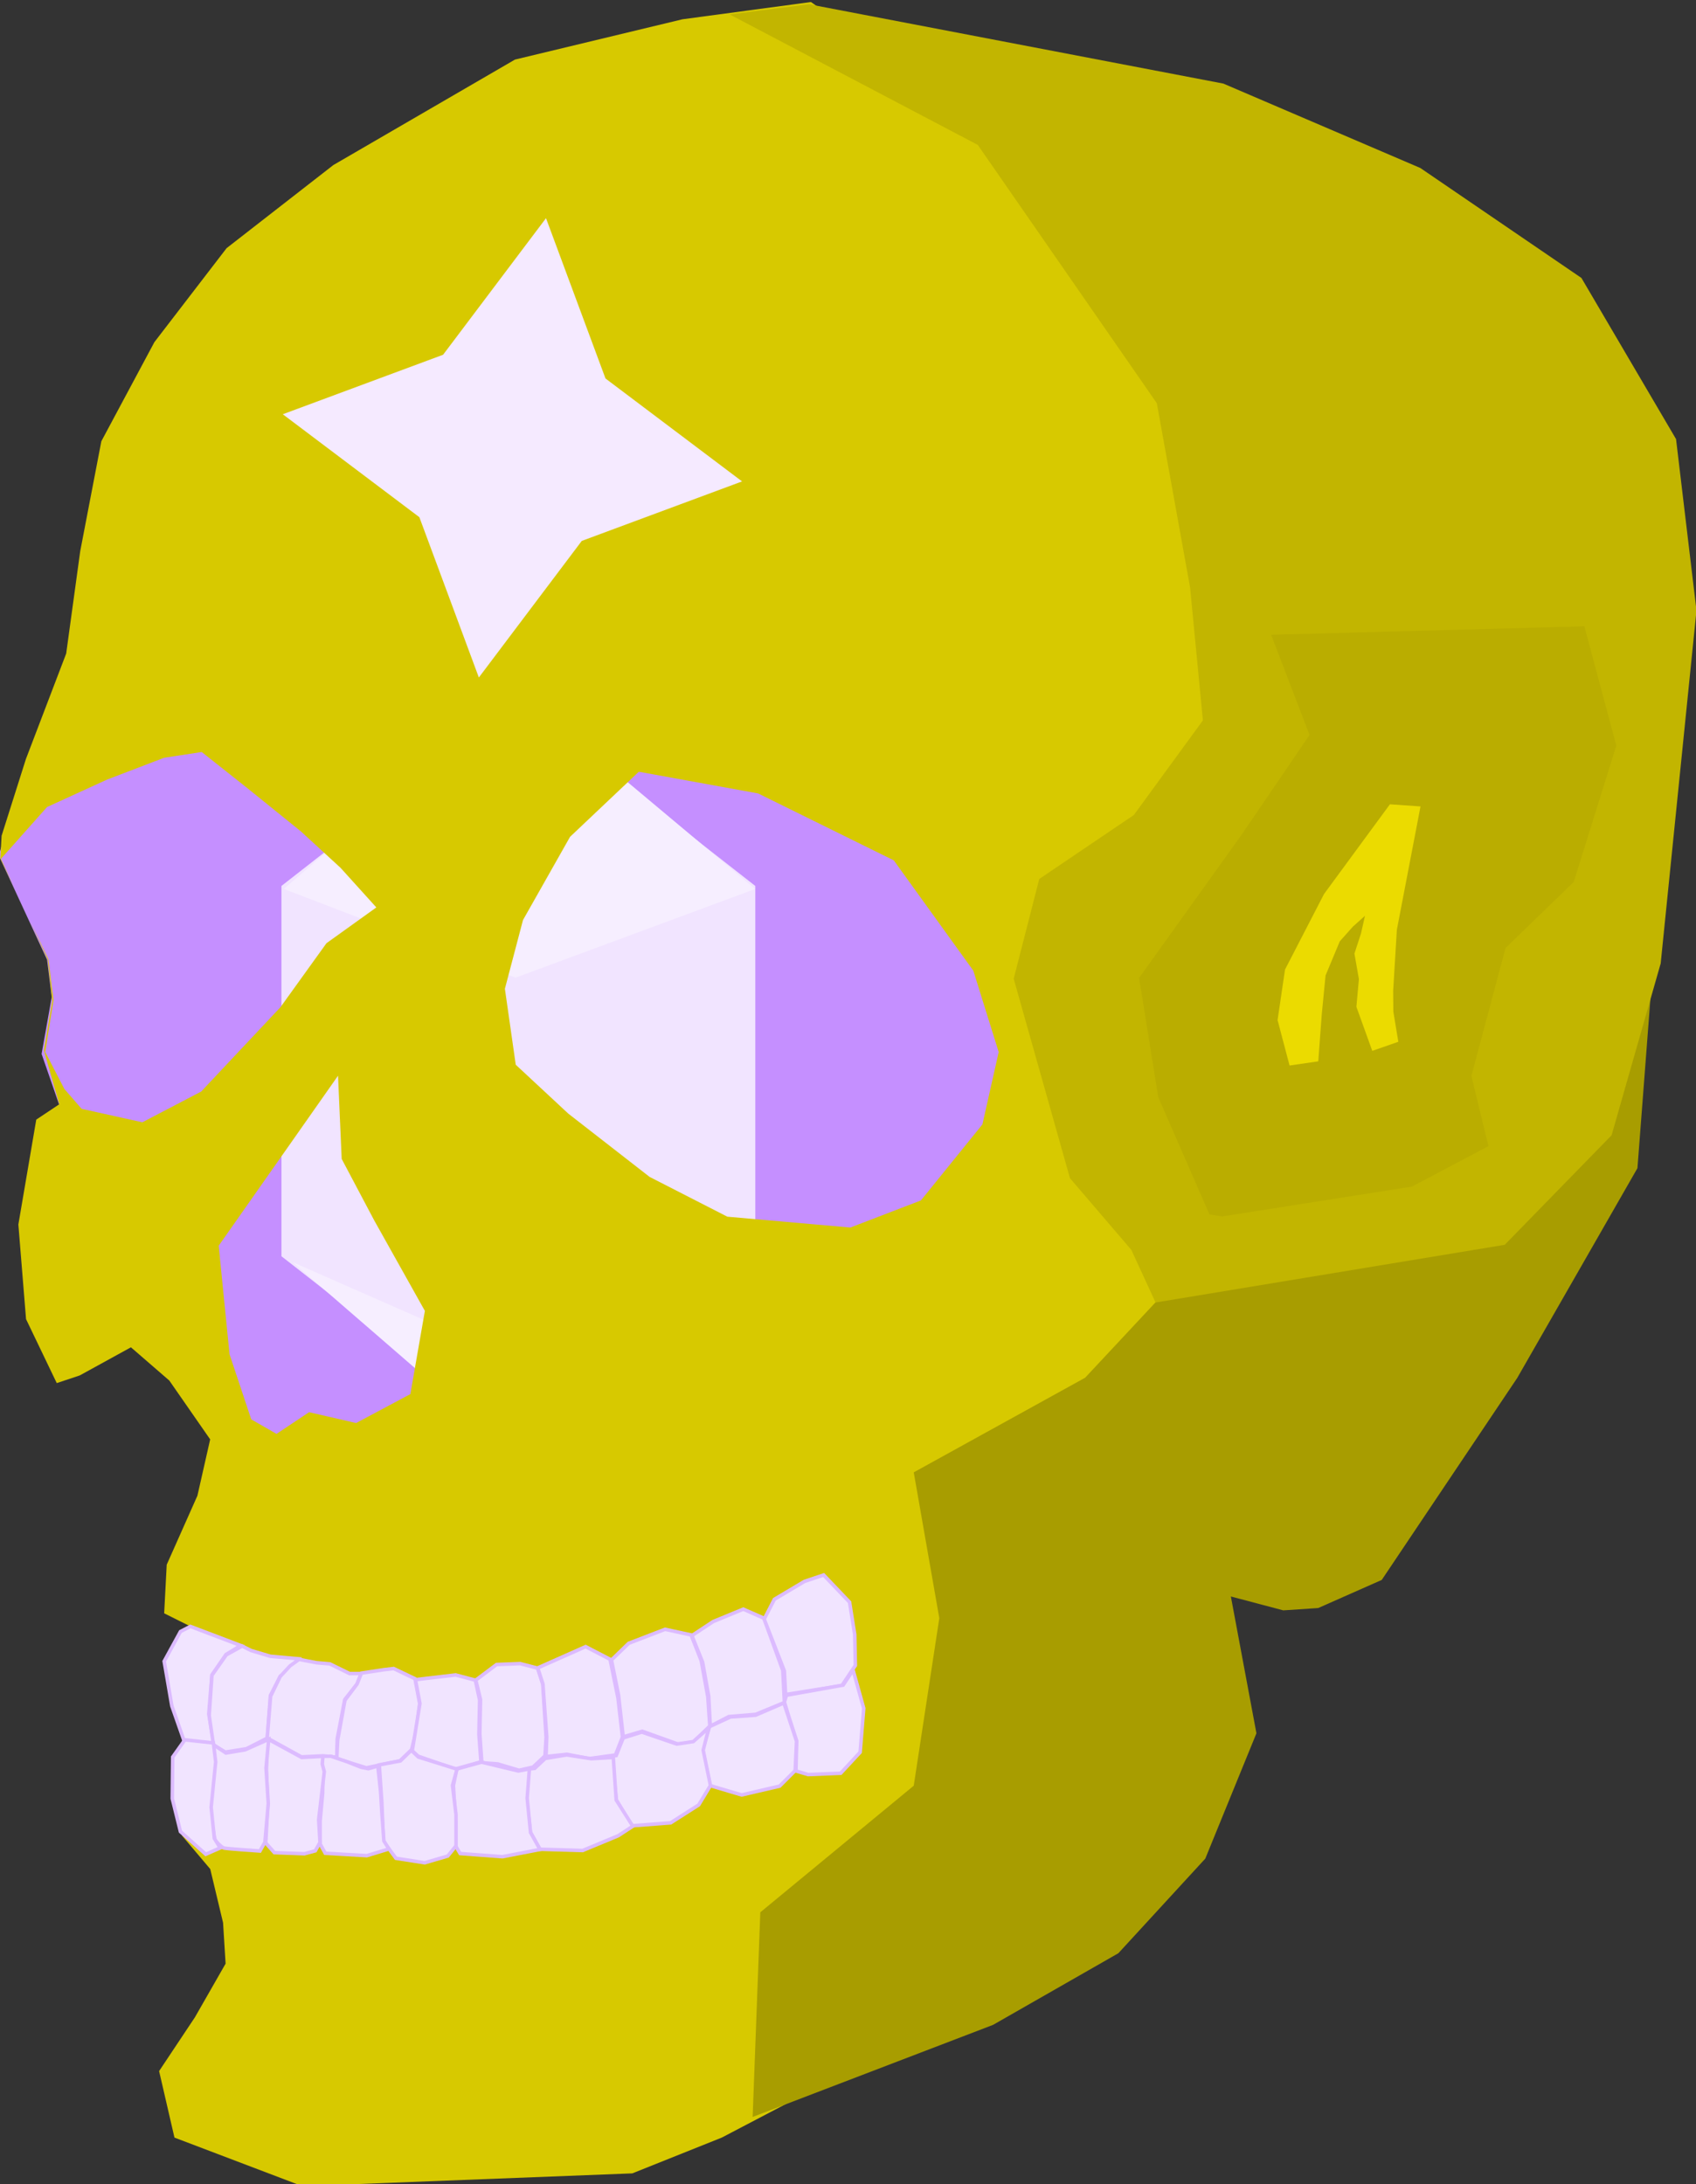 <?xml version="1.0" encoding="UTF-8" standalone="no"?>
<!-- Created with Inkscape (http://www.inkscape.org/) -->

<svg
   width="18.584mm"
   height="23.929mm"
   viewBox="0 0 18.584 23.929"
   version="1.1"
   id="svg1"
   xml:space="preserve"
   xmlns="http://www.w3.org/2000/svg"
   xmlns:svg="http://www.w3.org/2000/svg"><rect x="0" y="0" width="18.584" height="23.929" fill="#333333" stroke="none"/><defs
     id="defs1" /><g
     id="g454"
     transform="matrix(0.939,0,0,0.939,-119.015,-114.685)"><path
       style="fill:#ebdb00;fill-opacity:1;stroke:none;stroke-width:0.481;stroke-dasharray:none;stroke-opacity:0.996"
       d="m 141.573,135.711 0.59,-2.077 0.586,-3.5e-4 0.279,2.099 -0.486,-0.01 -0.174,-0.922 -0.339,0.915 z"
       id="path409-6" /><path
       style="fill:#c58fff;fill-opacity:1;stroke:none;stroke-width:0.05;stroke-opacity:1"
       d="m 126.733,132.118 0.563,1.216 0.054,0.436 -0.118,0.663 0.336,0.971 2.569,4.448 7.624,-2.905 0.962,-2.033 -1.216,-4.321 -6.463,-2.85 -4.175,3.885 z"
       id="path450" /><path
       style="opacity:1;fill:#f1e4ff;fill-opacity:1;stroke:none;stroke-width:0.05;stroke-opacity:1"
       id="path451"
       d="m 127.353,182.894 -1.912,1.104 -1.912,-1.104 0,-2.208 1.912,-1.104 1.912,1.104 z"
       transform="matrix(1.446,0,0,1.957,-48.592,-221.13)" /><path
       style="opacity:1;fill:#f6eeff;fill-opacity:1;stroke:none;stroke-width:0.05;stroke-opacity:1"
       d="m 130.058,132.508 2.705,1.035 2.796,-1.035 -2.796,-2.342 z"
       id="path452" /><path
       style="fill:#f6eeff;fill-opacity:1;stroke:none;stroke-width:0.05;stroke-opacity:1"
       d="m 130.161,136.862 2.269,0.998 3.231,-0.998 -2.796,2.342 z"
       id="path452-2" /><g
       id="g448-3"
       transform="matrix(0.822,0,0,0.822,45.462,-21.267)"><path
         id="path403-8"
         style="fill:#d7c900;fill-opacity:1;stroke-width:0.05"
         d="m 110.399,174.484 -1.824,0.245 -2.378,0.572 -2.578,1.497 -1.516,1.18 -1.025,1.334 -0.753,1.407 -0.3,1.561 -0.199,1.452 -0.572,1.498 -0.345,1.089 -0.018,0.326 0.204,0.42 -0.195,-0.419 0.654,-0.735 0.853,-0.39 0.808,-0.309 0.535,-0.082 0.654,0.518 0.753,0.608 0.563,0.517 0.509,0.563 -0.708,0.508 -0.653,0.908 -1.126,1.198 -0.835,0.436 -0.862,-0.191 -0.245,-0.282 -0.272,-0.526 0.118,-0.735 -0.073,-0.581 -0.257,-0.54 0.248,0.548 0.064,0.581 -0.118,0.707 0.218,0.763 -0.327,0.218 -0.254,1.489 0.109,1.343 0.436,0.908 0.327,-0.109 0.726,-0.399 0.545,0.472 0.58,0.835 -0.181,0.799 -0.436,0.98 -0.036,0.69 0.363,0.181 -0.109,0.073 -0.254,0.435 0.109,0.618 0.182,0.508 -0.145,0.218 -0.036,0.58 0.145,0.545 0.399,0.472 0.182,0.762 0.036,0.581 -0.436,0.762 -0.508,0.763 0.218,0.944 1.816,0.69 4.683,-0.182 1.271,-0.508 1.525,-0.799 6.379,-10.418 1.428,-13.449 z m -2.444,10.926 1.694,0.308 1.926,0.95 1.129,1.566 0.36,1.155 -0.231,1.027 -0.873,1.079 -1.002,0.385 -1.746,-0.154 -1.104,-0.565 -1.155,-0.899 -0.745,-0.693 -0.154,-1.078 0.257,-0.976 0.668,-1.181 z m -4.27,4.315 0.052,1.181 0.462,0.873 0.719,1.284 -0.206,1.181 -0.77,0.411 -0.668,-0.154 -0.462,0.308 -0.359,-0.206 -0.308,-0.924 -0.154,-1.541 z" /><path
         style="opacity:1;fill:#f1e4ff;fill-opacity:1;stroke:#dcbbff;stroke-width:0.05;stroke-opacity:1"
         d="m 101.589,197.542 -0.141,0.073 -0.231,0.422 0.109,0.635 0.172,0.49 0.423,0.05 -0.071,-0.43 0.045,-0.552 0.199,-0.289 0.209,-0.128 z"
         id="path418-7" /><path
         style="opacity:1;fill:#f1e4ff;fill-opacity:1;stroke:#dcbbff;stroke-width:0.05;stroke-opacity:1"
         d="m 102.324,197.821 -0.225,0.125 -0.204,0.29 -0.039,0.57 0.061,0.418 0.168,0.102 0.3,-0.048 0.295,-0.15 0.045,-0.606 0.141,-0.275 0.213,-0.154 0.052,-0.091 -0.406,-0.036 -0.275,-0.082 z"
         id="path419-3" /><path
         style="opacity:1;fill:#f1e4ff;fill-opacity:1;stroke:#dcbbff;stroke-width:0.05;stroke-opacity:1"
         d="m 103.132,198.01 -0.128,0.092 -0.14,0.151 -0.136,0.281 -0.048,0.592 0.486,0.268 0.306,-0.015 0.195,0.02 0.007,-0.263 0.107,-0.556 0.172,-0.219 0.06,-0.15 -0.165,-5e-5 -0.279,-0.137 -0.188,-0.016 z"
         id="path429-9" /><path
         style="opacity:1;fill:#f1e4ff;fill-opacity:1;stroke:#dcbbff;stroke-width:0.05;stroke-opacity:1"
         d="m 104.332,198.157 -0.315,0.048 -0.061,0.154 -0.173,0.231 -0.103,0.568 -0.013,0.261 0.42,0.13 0.478,-0.1 0.164,-0.157 0.064,-0.257 0.051,-0.398 -0.067,-0.353 -0.302,-0.144 z"
         id="path430-0" /><path
         style="opacity:1;fill:#f1e4ff;fill-opacity:1;stroke:#dcbbff;stroke-width:0.05;stroke-opacity:1"
         d="m 104.784,198.298 0.571,-0.067 0.279,0.074 0.061,0.282 -0.01,0.485 0.029,0.392 -0.366,0.103 -0.526,-0.183 -0.083,-0.077 0.109,-0.671 z"
         id="path431-2" /><path
         style="opacity:1;fill:#f1e4ff;fill-opacity:1;stroke:#dcbbff;stroke-width:0.05;stroke-opacity:1"
         d="m 105.641,198.304 0.295,-0.221 0.334,-0.013 0.247,0.064 0.074,0.228 0.048,0.754 -0.016,0.263 -0.17,0.16 -0.199,0.045 -0.302,-0.09 -0.225,-0.016 -0.029,-0.408 0.01,-0.488 z"
         id="path432-0" /><path
         style="opacity:1;fill:#f1e4ff;fill-opacity:1;stroke:#dcbbff;stroke-width:0.05;stroke-opacity:1"
         d="m 106.52,198.131 0.68,-0.302 0.347,0.18 0.112,0.549 0.064,0.555 -0.1,0.254 -0.372,0.051 -0.318,-0.061 -0.295,0.032 0.01,-0.282 -0.054,-0.748 z"
         id="path433-2" /><path
         style="opacity:1;fill:#f1e4ff;fill-opacity:1;stroke:#dcbbff;stroke-width:0.05;stroke-opacity:1"
         d="m 107.567,198.019 0.244,-0.237 0.517,-0.199 0.369,0.08 0.144,0.366 0.093,0.51 0.029,0.417 -0.231,0.225 -0.218,0.032 -0.51,-0.183 -0.27,0.08 -0.067,-0.594 z"
         id="path434-1" /><path
         style="opacity:1;fill:#f1e4ff;fill-opacity:1;stroke:#dcbbff;stroke-width:0.05;stroke-opacity:1"
         d="m 108.709,197.672 0.302,-0.199 0.427,-0.176 0.292,0.128 0.269,0.743 0.023,0.454 -0.408,0.168 -0.381,0.032 -0.263,0.136 -0.023,-0.427 -0.086,-0.481 z"
         id="path435-9" /><path
         style="opacity:1;fill:#f1e4ff;fill-opacity:1;stroke:#dcbbff;stroke-width:0.05;stroke-opacity:1"
         d="m 109.735,197.438 0.145,-0.281 0.427,-0.254 0.272,-0.091 0.368,0.386 0.073,0.458 0.009,0.44 -0.191,0.286 -0.372,0.059 -0.427,0.068 -0.018,-0.336 z"
         id="path436-4" /><path
         style="opacity:1;fill:#f1e4ff;fill-opacity:1;stroke:#dcbbff;stroke-width:0.05;stroke-opacity:1"
         d="m 110.997,198.163 0.151,0.542 -0.051,0.623 -0.276,0.298 -0.462,0.019 -0.173,-0.051 0.01,-0.427 -0.119,-0.369 -0.055,-0.183 0.029,-0.096 0.805,-0.144 z"
         id="path437-4" /><path
         style="opacity:1;fill:#f1e4ff;fill-opacity:1;stroke:#dcbbff;stroke-width:0.05;stroke-opacity:1"
         d="m 108.959,198.965 -0.096,0.327 0.106,0.51 0.446,0.132 0.539,-0.125 0.221,-0.221 0.019,-0.417 -0.18,-0.542 -0.401,0.173 -0.359,0.026 z"
         id="path438-0" /><path
         style="opacity:1;fill:#f1e4ff;fill-opacity:1;stroke:#dcbbff;stroke-width:0.05;stroke-opacity:1"
         d="m 107.573,199.383 0.064,0.623 0.218,0.366 0.552,-0.042 0.398,-0.254 0.167,-0.276 -0.103,-0.501 0.08,-0.318 -0.221,0.196 -0.234,0.035 -0.497,-0.17 -0.263,0.083 -0.1,0.25 z"
         id="path439-3" /><path
         style="opacity:1;fill:#f1e4ff;fill-opacity:1;stroke:#dcbbff;stroke-width:0.05;stroke-opacity:1"
         d="m 106.395,199.566 -0.032,0.408 0.054,0.49 0.136,0.241 0.604,0.018 0.504,-0.209 0.209,-0.136 -0.236,-0.372 -0.041,-0.604 -0.313,0.018 -0.349,-0.054 -0.304,0.05 -0.15,0.141 z"
         id="path440-8" /><path
         style="opacity:1;fill:#f1e4ff;fill-opacity:1;stroke:#dcbbff;stroke-width:0.05;stroke-opacity:1"
         d="m 105.371,199.566 -0.048,0.234 0.032,0.52 v 0.34 l 0.064,0.106 0.6,0.045 0.533,-0.103 -0.134,-0.241 -0.048,-0.488 0.032,-0.414 -0.157,0.029 -0.523,-0.125 z"
         id="path441-3" /><path
         style="opacity:1;fill:#f1e4ff;fill-opacity:1;stroke:#dcbbff;stroke-width:0.05;stroke-opacity:1"
         d="m 104.271,199.507 0.036,0.531 0.023,0.554 0.177,0.241 0.408,0.064 0.327,-0.095 0.118,-0.145 v -0.445 l -0.05,-0.413 0.064,-0.231 -0.549,-0.172 -0.1,-0.095 -0.154,0.15 z"
         id="path442-7" /><path
         style="opacity:1;fill:#f1e4ff;fill-opacity:1;stroke:#dcbbff;stroke-width:0.05;stroke-opacity:1"
         d="m 104.407,200.701 -0.313,0.095 -0.59,-0.034 -0.073,-0.132 v -0.327 l 0.036,-0.393 0.005,-0.311 -0.014,-0.095 0.009,-0.118 0.116,-0.002 0.231,0.079 0.2,0.079 0.102,0.02 0.134,-0.039 0.039,0.363 c 0,0 0.02,0.318 0.02,0.329 0,0.011 0.027,0.372 0.027,0.372 z"
         id="path443-5" /><path
         style="opacity:1;fill:#f1e4ff;fill-opacity:1;stroke:#dcbbff;stroke-width:0.05;stroke-opacity:1"
         d="m 102.685,199.139 -0.016,0.433 0.019,0.51 -0.029,0.533 0.122,0.138 0.427,0.016 0.154,-0.042 0.067,-0.119 -0.019,-0.324 0.08,-0.68 -0.029,-0.109 0.01,-0.109 -0.302,0.016 z"
         id="path444-7" /><path
         style="opacity:1;fill:#f1e4ff;fill-opacity:1;stroke:#dcbbff;stroke-width:0.05;stroke-opacity:1"
         d="m 101.922,199.225 -0.019,0.273 -0.042,0.619 0.077,0.459 c 0,0 0.09,0.103 0.128,0.112 0.038,0.01 0.51,0.042 0.51,0.042 l 0.071,-0.125 0.048,-0.549 -0.032,-0.504 0.038,-0.408 -0.336,0.15 -0.272,0.045 z"
         id="path445-4" /><path
         style="opacity:1;fill:#f1e4ff;fill-opacity:1;stroke:#dcbbff;stroke-width:0.05;stroke-opacity:1"
         d="m 101.511,199.152 -0.173,0.244 -0.006,0.59 0.116,0.469 0.359,0.321 0.205,-0.09 -0.083,-0.135 -0.045,-0.443 0.064,-0.642 -0.032,-0.27 z"
         id="path446-8" /><path
         style="opacity:1;fill:#a89d00;fill-opacity:1;stroke:none;stroke-width:0.05;stroke-opacity:1"
         d="m 122.352,188.166 -1.271,2.578 -0.908,1.162 -2.541,0.327 -2.324,0.69 -1.017,1.089 -2.433,1.343 0.363,2.07 -0.363,2.378 -2.178,1.797 -0.109,2.905 3.413,-1.307 1.779,-1.017 1.234,-1.343 0.726,-1.779 -0.363,-1.942 0.744,0.197 0.496,-0.033 0.902,-0.399 1.924,-2.868 1.706,-2.977 z"
         id="path447-6" /><path
         style="opacity:1;fill:#c2b500;fill-opacity:1;stroke:none;stroke-width:0.05;stroke-opacity:1"
         d="m 109.245,174.66 3.522,1.852 2.542,3.667 0.472,2.614 0.182,1.888 -0.98,1.343 -1.343,0.908 -0.363,1.416 0.799,2.832 0.871,1.017 0.344,0.747 4.957,-0.819 1.517,-1.555 0.697,-2.439 0.508,-5.01 -0.29,-2.433 -1.343,-2.287 -2.287,-1.561 -2.796,-1.198 -5.882,-1.126 z"
         id="path448-7" /><path
         style="fill:#f5eaff;fill-opacity:1;stroke:none;stroke-width:0.569;stroke-dasharray:none;stroke-opacity:1"
         id="path413-1"
         d="m 44.209,212.367 -2.005,-0.434 -1.923,0.716 0.434,-2.005 -0.716,-1.923 2.005,0.434 1.923,-0.716 -0.434,2.005 z"
         transform="matrix(0.637,0.997,-0.997,0.637,289.253,4.718)" /></g><path
       style="fill:#baad00;fill-opacity:1;stroke:none;stroke-width:0.048;stroke-opacity:1"
       d="m 140.86,136.305 -0.597,-1.367 -0.224,-1.392 1.193,-1.666 0.796,-1.169 -0.448,-1.169 3.655,-0.099 0.373,1.392 -0.497,1.591 -0.796,0.771 -0.398,1.492 0.199,0.82 -0.895,0.472 -2.213,0.348 z"
       id="path453-7" /><path
       style="fill:#ebdb00;fill-opacity:1;stroke:none;stroke-width:0.38;stroke-dasharray:none;stroke-opacity:0.996"
       d="m 141.795,134.568 -0.14,-0.53 0.087,-0.59 0.455,-0.881 0.769,-1.047 0.357,0.025 -0.276,1.439 -0.043,0.711 0.002,0.244 0.058,0.352 -0.304,0.106 -0.185,-0.514 0.029,-0.324 -0.052,-0.297 0.077,-0.237 0.046,-0.204 -0.141,0.126 -0.153,0.172 -0.166,0.398 -0.045,0.461 -0.04,0.541 z"
       id="path409-6-0" /></g></svg>

